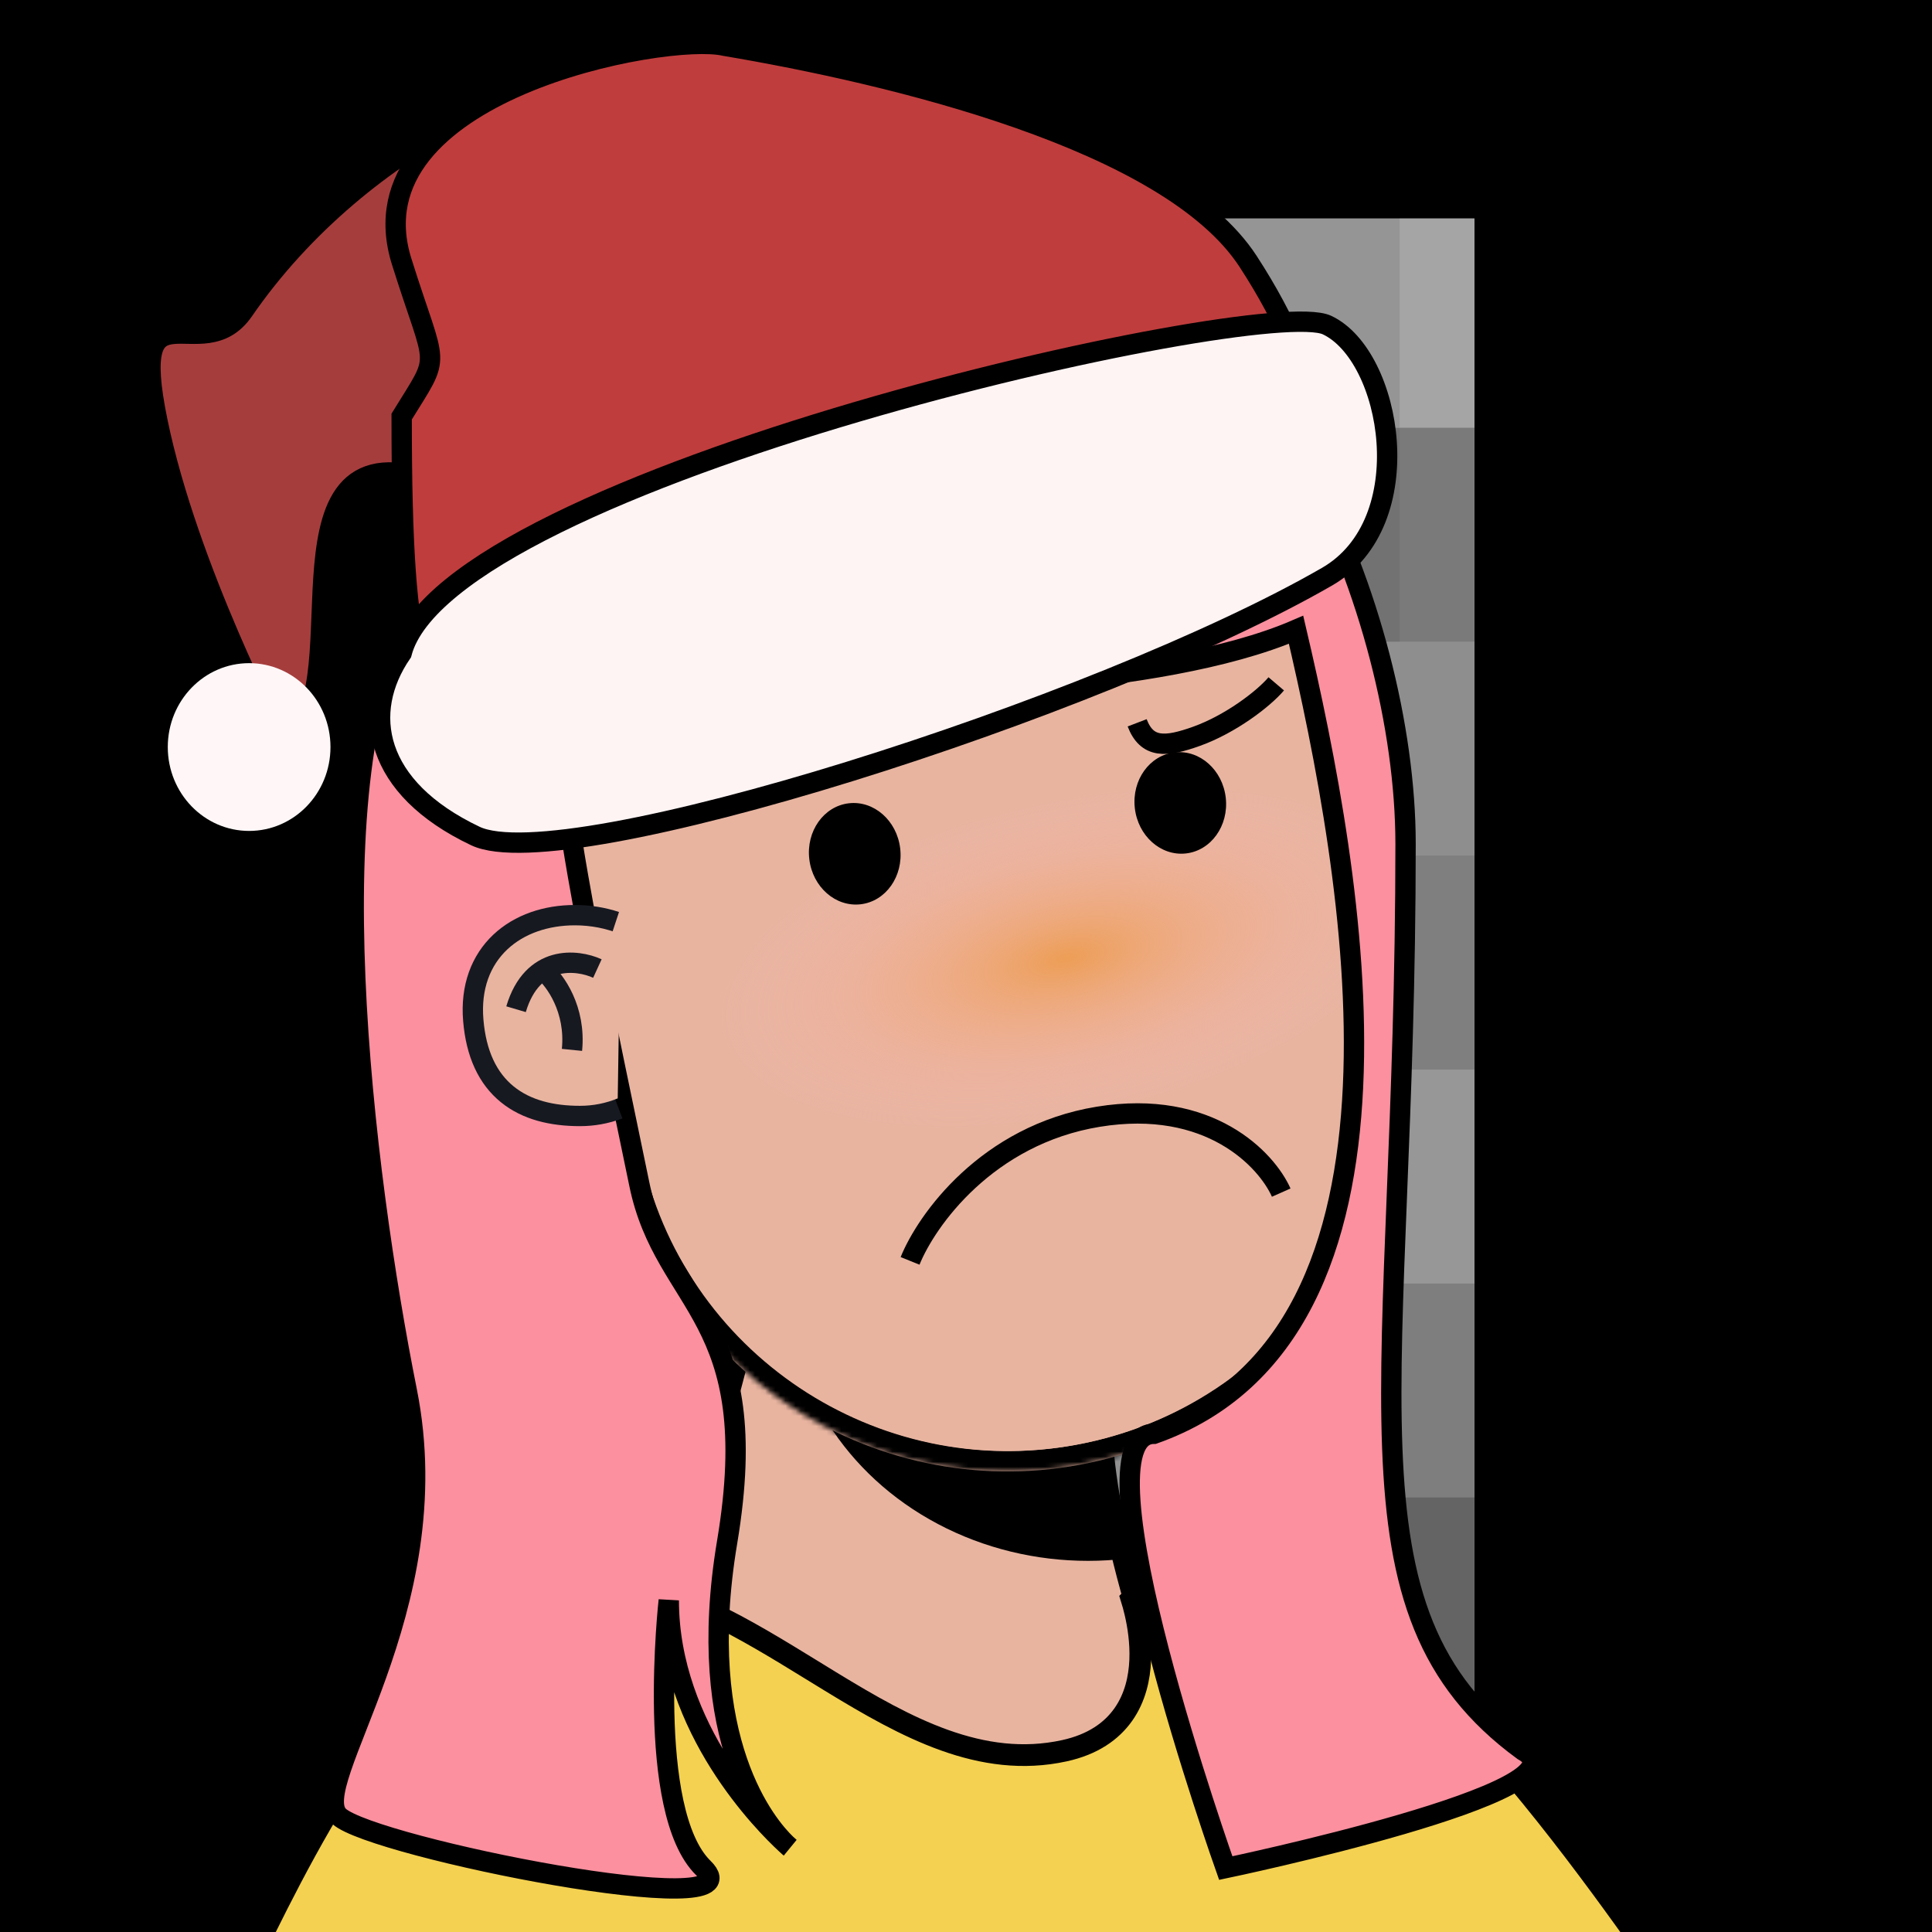 <svg width="280" height="280" viewBox="0 0 380 380" fill="none" xmlns="http://www.w3.org/2000/svg"><g id="gaoxia-avatar-BackgroundColor"><rect width="100%" height="100%" fill="#9287FF" /></g><g id="gaoxia-avatar-Background"><rect width="100%" height="100%" fill="{{color[0]}}" />  <rect width="380" height="380" fill="{{color[0]}}" /><g clip-path="url(#clip0)"><rect width="380" height="380" fill="#494949" fill-opacity="0.3"/><rect x="39.328" width="380" height="380" fill="#8A8A8A" fill-opacity="0.3"/><rect x="78.654" width="380" height="380" fill="#494949" fill-opacity="0.3"/><rect x="117.982" width="380" height="380" fill="#494949" fill-opacity="0.3"/><rect x="157.309" width="380" height="380" fill="#8A8A8A" fill-opacity="0.3"/><rect x="196.637" width="380" height="380" fill="#C4C4C4" fill-opacity="0.3"/><rect x="235.964" width="380" height="380" fill="#C4C4C4" fill-opacity="0.3"/><rect x="275.291" width="380" height="380" fill="#C4C4C4" fill-opacity="0.3"/><rect x="314.618" width="380" height="380" fill="#494949" fill-opacity="0.3"/><rect x="353.944" width="380" height="380" fill="#C4C4C4" fill-opacity="0.3"/><rect y="42.077" width="380" height="380" fill="#C4C4C4" fill-opacity="0.3"/><rect x="39.328" y="42.077" width="380" height="380" fill="#8A8A8A" fill-opacity="0.3"/><rect x="78.654" y="42.077" width="380" height="380" fill="#8A8A8A" fill-opacity="0.3"/><rect x="117.982" y="42.077" width="380" height="380" fill="#8A8A8A" fill-opacity="0.3"/><rect x="157.309" y="42.077" width="380" height="380" fill="#C4C4C4" fill-opacity="0.3"/><rect x="196.637" y="42.077" width="380" height="380" fill="#8A8A8A" fill-opacity="0.3"/><rect x="235.964" y="42.077" width="380" height="380" fill="#8A8A8A" fill-opacity="0.3"/><rect x="275.291" y="42.077" width="380" height="380" fill="#C4C4C4" fill-opacity="0.3"/><rect x="314.618" y="42.077" width="380" height="380" fill="#8A8A8A" fill-opacity="0.3"/><rect x="353.944" y="42.077" width="380" height="380" fill="#8A8A8A" fill-opacity="0.3"/><rect y="84.154" width="380" height="380" fill="#C4C4C4" fill-opacity="0.3"/><rect x="39.328" y="84.154" width="380" height="380" fill="#494949" fill-opacity="0.3"/><rect x="78.654" y="84.154" width="380" height="380" fill="#8A8A8A" fill-opacity="0.3"/><rect x="117.982" y="84.154" width="380" height="380" fill="#C4C4C4" fill-opacity="0.3"/><rect x="157.309" y="84.154" width="380" height="380" fill="#494949" fill-opacity="0.3"/><rect x="196.637" y="84.154" width="380" height="380" fill="#8A8A8A" fill-opacity="0.3"/><rect x="235.964" y="84.154" width="380" height="380" fill="#494949" fill-opacity="0.3"/><rect x="275.291" y="84.154" width="380" height="380" fill="#8A8A8A" fill-opacity="0.3"/><rect x="314.618" y="84.154" width="380" height="380" fill="#C4C4C4" fill-opacity="0.3"/><rect x="353.944" y="84.154" width="380" height="380" fill="#494949" fill-opacity="0.3"/><rect y="126.232" width="380" height="380" fill="#C4C4C4" fill-opacity="0.3"/><rect x="39.328" y="126.232" width="380" height="380" fill="#8A8A8A" fill-opacity="0.3"/><rect x="78.654" y="126.232" width="380" height="380" fill="#8A8A8A" fill-opacity="0.3"/><rect x="117.982" y="126.232" width="380" height="380" fill="#494949" fill-opacity="0.3"/><rect x="157.309" y="126.232" width="380" height="380" fill="#8A8A8A" fill-opacity="0.3"/><rect x="196.637" y="126.232" width="380" height="380" fill="#C4C4C4" fill-opacity="0.3"/><rect x="235.964" y="126.232" width="380" height="380" fill="#8A8A8A" fill-opacity="0.3"/><rect x="275.291" y="126.232" width="380" height="380" fill="#8A8A8A" fill-opacity="0.3"/><rect x="314.618" y="126.232" width="380" height="380" fill="#C4C4C4" fill-opacity="0.3"/><rect x="353.944" y="126.232" width="380" height="380" fill="#C4C4C4" fill-opacity="0.3"/><rect y="168.309" width="380" height="380" fill="#494949" fill-opacity="0.3"/><rect x="39.328" y="168.309" width="380" height="380" fill="#494949" fill-opacity="0.3"/><rect x="78.654" y="168.309" width="380" height="380" fill="#C4C4C4" fill-opacity="0.3"/><rect x="117.982" y="168.309" width="380" height="380" fill="#494949" fill-opacity="0.3"/><rect x="157.309" y="168.309" width="380" height="380" fill="#C4C4C4" fill-opacity="0.3"/><rect x="196.637" y="168.309" width="380" height="380" fill="#C4C4C4" fill-opacity="0.3"/><rect x="235.964" y="168.309" width="380" height="380" fill="#8A8A8A" fill-opacity="0.3"/><rect x="275.291" y="168.309" width="380" height="380" fill="#494949" fill-opacity="0.3"/><rect x="314.618" y="168.309" width="380" height="380" fill="#8A8A8A" fill-opacity="0.3"/><rect x="353.944" y="168.309" width="380" height="380" fill="#8A8A8A" fill-opacity="0.3"/><rect y="210.386" width="380" height="380" fill="#8A8A8A" fill-opacity="0.3"/><rect x="39.328" y="210.386" width="380" height="380" fill="#494949" fill-opacity="0.3"/><rect x="78.654" y="210.386" width="380" height="380" fill="#494949" fill-opacity="0.3"/><rect x="117.982" y="210.386" width="380" height="380" fill="#C4C4C4" fill-opacity="0.3"/><rect x="157.309" y="210.386" width="380" height="380" fill="#C4C4C4" fill-opacity="0.3"/><rect x="196.637" y="210.386" width="380" height="380" fill="#C4C4C4" fill-opacity="0.3"/><rect x="235.964" y="210.386" width="380" height="380" fill="#8A8A8A" fill-opacity="0.3"/><rect x="275.291" y="210.386" width="380" height="380" fill="#8A8A8A" fill-opacity="0.3"/><rect x="314.618" y="210.386" width="380" height="380" fill="#494949" fill-opacity="0.3"/><rect x="353.944" y="210.386" width="380" height="380" fill="#8A8A8A" fill-opacity="0.3"/><rect y="252.464" width="380" height="380" fill="#494949" fill-opacity="0.3"/><rect x="39.328" y="252.464" width="380" height="380" fill="#C4C4C4" fill-opacity="0.3"/><rect x="78.654" y="252.464" width="380" height="380" fill="#8A8A8A" fill-opacity="0.3"/><rect x="117.982" y="252.464" width="380" height="380" fill="#C4C4C4" fill-opacity="0.3"/><rect x="157.309" y="252.464" width="380" height="380" fill="#C4C4C4" fill-opacity="0.3"/><rect x="196.637" y="252.464" width="380" height="380" fill="#494949" fill-opacity="0.3"/><rect x="235.964" y="252.464" width="380" height="380" fill="#494949" fill-opacity="0.3"/><rect x="275.291" y="252.464" width="380" height="380" fill="#8A8A8A" fill-opacity="0.3"/><rect x="314.618" y="252.464" width="380" height="380" fill="#C4C4C4" fill-opacity="0.3"/><rect x="353.944" y="252.464" width="380" height="380" fill="#C4C4C4" fill-opacity="0.3"/><rect y="294.541" width="380" height="380" fill="#494949" fill-opacity="0.3"/><rect x="39.328" y="294.541" width="380" height="380" fill="#8A8A8A" fill-opacity="0.3"/><rect x="78.654" y="294.541" width="380" height="380" fill="#494949" fill-opacity="0.3"/><rect x="117.982" y="294.541" width="380" height="380" fill="#8A8A8A" fill-opacity="0.3"/><rect x="157.309" y="294.541" width="380" height="380" fill="#494949" fill-opacity="0.3"/><rect x="196.637" y="294.541" width="380" height="380" fill="#C4C4C4" fill-opacity="0.3"/><rect x="235.964" y="294.541" width="380" height="380" fill="#494949" fill-opacity="0.3"/><rect x="275.291" y="294.541" width="380" height="380" fill="#494949" fill-opacity="0.3"/><rect x="314.618" y="294.541" width="380" height="380" fill="#494949" fill-opacity="0.3"/><rect x="353.944" y="294.541" width="380" height="380" fill="#494949" fill-opacity="0.3"/><rect y="336.618" width="380" height="380" fill="#494949" fill-opacity="0.3"/><rect x="39.328" y="336.618" width="380" height="380" fill="#494949" fill-opacity="0.3"/><rect x="78.654" y="336.618" width="380" height="380" fill="#494949" fill-opacity="0.3"/><rect x="117.982" y="336.618" width="380" height="380" fill="#C4C4C4" fill-opacity="0.3"/><rect x="157.309" y="336.618" width="380" height="380" fill="#8A8A8A" fill-opacity="0.3"/><rect x="196.637" y="336.618" width="380" height="380" fill="#8A8A8A" fill-opacity="0.3"/><rect x="235.964" y="336.618" width="380" height="380" fill="#494949" fill-opacity="0.3"/><rect x="275.291" y="336.618" width="380" height="380" fill="#494949" fill-opacity="0.3"/><rect x="314.618" y="336.618" width="380" height="380" fill="#C4C4C4" fill-opacity="0.3"/><rect x="353.944" y="336.618" width="380" height="380" fill="#8A8A8A" fill-opacity="0.3"/><rect y="378.695" width="380" height="380" fill="#C4C4C4" fill-opacity="0.3"/><rect x="39.328" y="378.695" width="380" height="380" fill="#494949" fill-opacity="0.3"/><rect x="78.654" y="378.695" width="380" height="380" fill="#C4C4C4" fill-opacity="0.3"/><rect x="117.982" y="378.695" width="380" height="380" fill="#494949" fill-opacity="0.3"/><rect x="157.309" y="378.695" width="380" height="380" fill="#C4C4C4" fill-opacity="0.3"/><rect x="196.637" y="378.695" width="380" height="380" fill="#8A8A8A" fill-opacity="0.3"/><rect x="235.964" y="378.695" width="380" height="380" fill="#C4C4C4" fill-opacity="0.3"/><rect x="275.291" y="378.695" width="380" height="380" fill="#8A8A8A" fill-opacity="0.3"/><rect x="314.618" y="378.695" width="380" height="380" fill="#C4C4C4" fill-opacity="0.3"/><rect x="353.944" y="378.695" width="380" height="380" fill="#C4C4C4" fill-opacity="0.3"/></g><defs><clipPath id="clip0"><rect width="380" height="380" fill="white"/></clipPath></defs></g><g id="gaoxia-avatar-Base"><g clip-path="url(#clip0)"><path d="M244 362.5C229.6 342.5 218.333 303.834 217 284.5L148.5 255L120 362.5H244Z" fill="#E8B4A0" stroke="black" stroke-width="4"/><mask id="mask0" mask-type="alpha" maskUnits="userSpaceOnUse" x="120" y="255" width="124" height="118"><path d="M244 372.5C229.6 352.5 218.333 303.834 217 284.5L148.5 255L120 372.5H244Z" fill="#AC6651"/></mask><g mask="url(#mask0)"><g style="mix-blend-mode:multiply"><ellipse cx="214" cy="253" rx="59" ry="54" fill="black"/></g></g><mask id="path-4-inside-1" fill="white"><path fill-rule="evenodd" clip-rule="evenodd" d="M273.887 193.917C273.86 193.802 273.832 193.686 273.804 193.57C273.777 193.454 273.749 193.339 273.72 193.223L257.324 124.786C257.307 124.718 257.291 124.651 257.275 124.583C257.259 124.515 257.242 124.447 257.226 124.379L257.153 124.076L257.152 124.076C246.934 82.632 205.157 57.148 163.583 67.109C122.009 77.07 96.316 118.718 105.989 160.294L105.987 160.294L122.979 231.212L122.993 231.209C133.595 272.113 175.063 297.15 216.33 287.262C257.598 277.375 283.217 236.265 274.132 194.997L274.145 194.994L273.887 193.917Z"/></mask><path fill-rule="evenodd" clip-rule="evenodd" d="M273.887 193.917C273.86 193.802 273.832 193.686 273.804 193.57C273.777 193.454 273.749 193.339 273.72 193.223L257.324 124.786C257.307 124.718 257.291 124.651 257.275 124.583C257.259 124.515 257.242 124.447 257.226 124.379L257.153 124.076L257.152 124.076C246.934 82.632 205.157 57.148 163.583 67.109C122.009 77.07 96.316 118.718 105.989 160.294L105.987 160.294L122.979 231.212L122.993 231.209C133.595 272.113 175.063 297.15 216.33 287.262C257.598 277.375 283.217 236.265 274.132 194.997L274.145 194.994L273.887 193.917Z" fill="#E8B4A0"/><path d="M273.887 193.917L269.993 194.832L269.995 194.841L269.997 194.849L273.887 193.917ZM273.72 193.223L269.831 194.155L269.833 194.164L269.835 194.173L273.72 193.223ZM257.324 124.786L253.431 125.708L253.434 125.718L257.324 124.786ZM257.226 124.379L253.336 125.311L253.339 125.322L257.226 124.379ZM257.153 124.076L261.043 123.144L260.112 119.256L256.223 120.186L257.153 124.076ZM257.152 124.076L253.268 125.034L254.219 128.89L258.082 127.967L257.152 124.076ZM163.583 67.109L162.651 63.219L163.583 67.109ZM105.989 160.294L106.923 164.183L110.785 163.255L109.885 159.387L105.989 160.294ZM105.987 160.294L105.053 156.405L101.166 157.338L102.097 161.226L105.987 160.294ZM122.979 231.212L119.089 232.144L120.021 236.035L123.912 235.101L122.979 231.212ZM122.993 231.209L126.865 230.205L125.879 226.402L122.059 227.319L122.993 231.209ZM216.33 287.262L215.398 283.372H215.398L216.33 287.262ZM274.132 194.997L273.201 191.107L269.382 192.021L270.226 195.857L274.132 194.997ZM274.145 194.994L275.076 198.884L278.967 197.952L278.035 194.062L274.145 194.994ZM277.781 193.003C277.752 192.881 277.723 192.76 277.694 192.638L269.915 194.502C269.941 194.612 269.967 194.722 269.993 194.832L277.781 193.003ZM277.694 192.638C277.665 192.517 277.636 192.395 277.606 192.274L269.835 194.173C269.861 194.282 269.888 194.392 269.915 194.502L277.694 192.638ZM253.434 125.718L269.831 194.155L277.61 192.291L261.213 123.854L253.434 125.718ZM261.216 123.864C261.199 123.794 261.182 123.722 261.165 123.651L253.385 125.515C253.401 125.579 253.416 125.643 253.431 125.708L261.216 123.864ZM261.165 123.651C261.148 123.58 261.131 123.509 261.113 123.437L253.339 125.322C253.354 125.386 253.37 125.45 253.385 125.515L261.165 123.651ZM253.263 125.008L253.336 125.311L261.116 123.447L261.043 123.144L253.263 125.008ZM258.082 127.967L258.084 127.966L256.223 120.186L256.222 120.186L258.082 127.967ZM261.036 123.119C250.292 79.54 206.365 52.745 162.651 63.219L164.515 70.999C203.949 61.551 243.576 85.723 253.268 125.034L261.036 123.119ZM162.651 63.219C118.937 73.692 91.922 117.484 102.093 161.2L109.885 159.387C100.71 119.952 125.081 80.447 164.515 70.999L162.651 63.219ZM106.921 164.183L106.923 164.183L105.055 156.404L105.053 156.405L106.921 164.183ZM126.869 230.28L109.877 159.362L102.097 161.226L119.089 232.144L126.869 230.28ZM122.059 227.319L122.045 227.322L123.912 235.101L123.926 235.098L122.059 227.319ZM119.121 232.212C130.269 275.223 173.87 301.548 217.262 291.152L215.398 283.372C176.255 292.751 136.921 269.003 126.865 230.205L119.121 232.212ZM217.262 291.152C260.654 280.756 287.592 237.53 278.039 194.137L270.226 195.857C278.843 235 254.542 273.994 215.398 283.372L217.262 291.152ZM273.213 191.104L273.201 191.107L275.064 198.887L275.076 198.884L273.213 191.104ZM269.997 194.849L270.255 195.926L278.035 194.062L277.777 192.985L269.997 194.849Z" fill="black" mask="url(#path-4-inside-1)"/><path d="M270.125 194.454C279.614 234.058 255.201 273.856 215.597 283.344C192.29 288.929 168.915 282.771 151.691 268.686C134.499 252.8 130.499 201.3 126.692 176.949C140.691 208.45 176.316 210.895 210.192 204.95C238.691 199.95 261.49 198.95 261.49 159.95C263.376 162.566 268.468 187.537 270.125 194.454Z" fill="#E8B4A0"/></g><ellipse cx="209.75" cy="188.445" rx="69.539" ry="31.155" transform="rotate(-12.012 209.75 188.445)" fill="url(#paint0_radial)"/><defs><radialGradient id="paint0_radial" cx="0" cy="0" r="1" gradientUnits="userSpaceOnUse" gradientTransform="translate(209.75 188.445) rotate(90) scale(31.155 69.539)"><stop stop-color="#ED9E56"/><stop offset="1" stop-color="#F7B9B9" stop-opacity="0"/></radialGradient><clipPath id="clip0"><rect width="200" height="320" fill="white" transform="translate(90 43)"/></clipPath></defs></g><g id="gaoxia-avatar-Eyebrows"><path d="M147.36 153.438C149.72 150.269 155.855 144.946 162.316 142.143C168.297 139.549 171.91 139.11 174.168 144.024" stroke="black" stroke-width="4"/><path d="M251.022 134.504C248.463 137.514 241.997 142.43 235.369 144.811C229.233 147.014 225.599 147.219 223.663 142.169" stroke="black" stroke-width="4"/></g><g id="gaoxia-avatar-Eyes"><ellipse cx="168.117" cy="167.928" rx="9" ry="10" transform="rotate(-6.776 168.117 167.928)" fill="black"/><ellipse cx="232.148" cy="157.924" rx="9" ry="10" transform="rotate(-6.276 232.148 157.924)" fill="black"/></g><g id="gaoxia-avatar-Shirt"><path d="M323.366 382.863H50.456C50.491 382.793 50.526 382.722 50.56 382.651C55.105 373.395 63.49 356.319 74.403 341.041C80.596 332.37 87.53 324.387 94.942 318.772C102.354 313.156 110.061 310.04 117.892 310.726C132.946 312.043 146.355 320.285 159.817 328.56C161.092 329.344 162.368 330.129 163.646 330.908C178.131 339.735 193.005 347.931 209.365 344.345C214.899 343.131 218.629 340.535 220.976 337.18C223.29 333.873 224.122 330.029 224.266 326.517C224.41 322.999 223.871 319.674 223.311 317.256C223.049 316.126 222.779 315.179 222.564 314.484C226.189 310.835 230.027 308.71 233.989 307.753C238.284 306.716 242.876 307.016 247.707 308.445C257.437 311.323 267.847 318.697 278.007 328.179C296.621 345.552 313.7 369.323 323.366 382.863Z" fill="#F4D150" stroke="black" stroke-width="4.274"/></g><g id="gaoxia-avatar-Mouth"><path d="M179 248C182.211 240.043 194.107 223.233 216.007 219.652C237.907 216.071 249.127 228.107 252 234.572" stroke="black" stroke-width="4"/></g><g id="gaoxia-avatar-Hair"><path d="M150.484 135.61C150.484 135.61 114.847 133.623 110.887 139.706C106.928 145.788 120.786 208.602 125.736 232.855C130.686 257.108 150.484 258.717 143.021 303.291C136.454 342.509 151.021 359.246 154.616 362.702C155.114 363.161 155.393 363.399 155.393 363.399C155.393 363.399 155.107 363.174 154.616 362.702C150.51 358.919 131.539 340.069 131.539 314.772C131.539 314.772 126.872 356.222 138.353 367.426C149.834 378.63 73.519 363.399 66.705 357.266C59.891 351.134 88.678 316.912 80.019 273.595C71.361 230.278 61.639 151.115 80.019 121.392C75.099 60.302 155.752 18.686 209.644 54.159C247.679 54.159 276.457 120.068 276.457 166.001C276.457 272.771 261.779 316.65 299.561 344.294C313.922 352.194 241.09 367.426 241.09 367.426C241.09 367.426 210.745 282.008 226.967 282.008C282.725 262.224 266.304 172.373 254.92 123.867C227.697 135.61 175.197 135.61 175.197 135.61L168.797 112.978V135.61H155.393L150.484 121.392V135.61Z" fill="#FC909F" stroke="black" stroke-width="4"/></g><g id="gaoxia-avatar-Hat"><path d="M47.912 61.067C71.161 27.271 113.453 8.4 129.229 17.227L100.028 68.691C93.5 80.76 108.034 98.079 80.076 93.23C52.119 88.381 72.235 141.818 54.607 145.456C54.607 145.456 36.946 111.831 30.983 82.94C25.021 54.049 39.665 73.056 47.912 61.067Z" fill="#A63D3D" stroke="black" stroke-width="4"/><path d="M79 51.434C85.879 73.381 87 68.934 79 81.934C79 134.934 83 131.934 93.5 154.434C101.9 172.434 206.333 122.268 257.5 94.934C260 90.434 261.1 75.434 245.5 51.434C229.9 27.434 175.167 14.5 142.5 9C131 6.333 68.5 17.934 79 51.434Z" fill="#C03D3D" stroke="black" stroke-width="4"/><ellipse cx="49" cy="146.934" rx="16" ry="16.5" fill="#FFF7F7"/><path d="M261 63.934C248.2 57.934 88 93.934 79 128.434C71 140.101 73.5 154.934 93.5 164.434C111.114 172.801 216.166 139.268 261 113.434C279.5 102.774 273.8 69.934 261 63.934Z" fill="#FFF4F4" stroke="black" stroke-width="4"/></g><g id="gaoxia-avatar-Ear"><path d="M120.5 183.176C118.17 182.408 115.655 182 113.08 182C102.587 182 94.08 188.5 95.08 200.5C96.122 213 103.587 217.5 114.08 217.5C115.248 217.5 116.391 217.397 117.5 217.201C118.711 216.987 119.881 216.661 121 216.235" stroke="#171921" stroke-width="8"/><path d="M121.5 216.036C119.22 216.979 116.713 217.5 114.08 217.5C103.587 217.5 96.122 213 95.08 200.5C94.08 188.5 102.587 182 113.08 182C116.217 182 119.267 182.606 122 183.73L121.5 216.036Z" fill="#E8B4A0"/><path d="M117.5 190.5C113.5 188.667 104.7 187.7 101.5 198.5" stroke="#171921" stroke-width="4"/><path d="M107 191C109.167 192.833 113.3 198.5 112.5 206.5" stroke="#171921" stroke-width="4"/></g></svg>